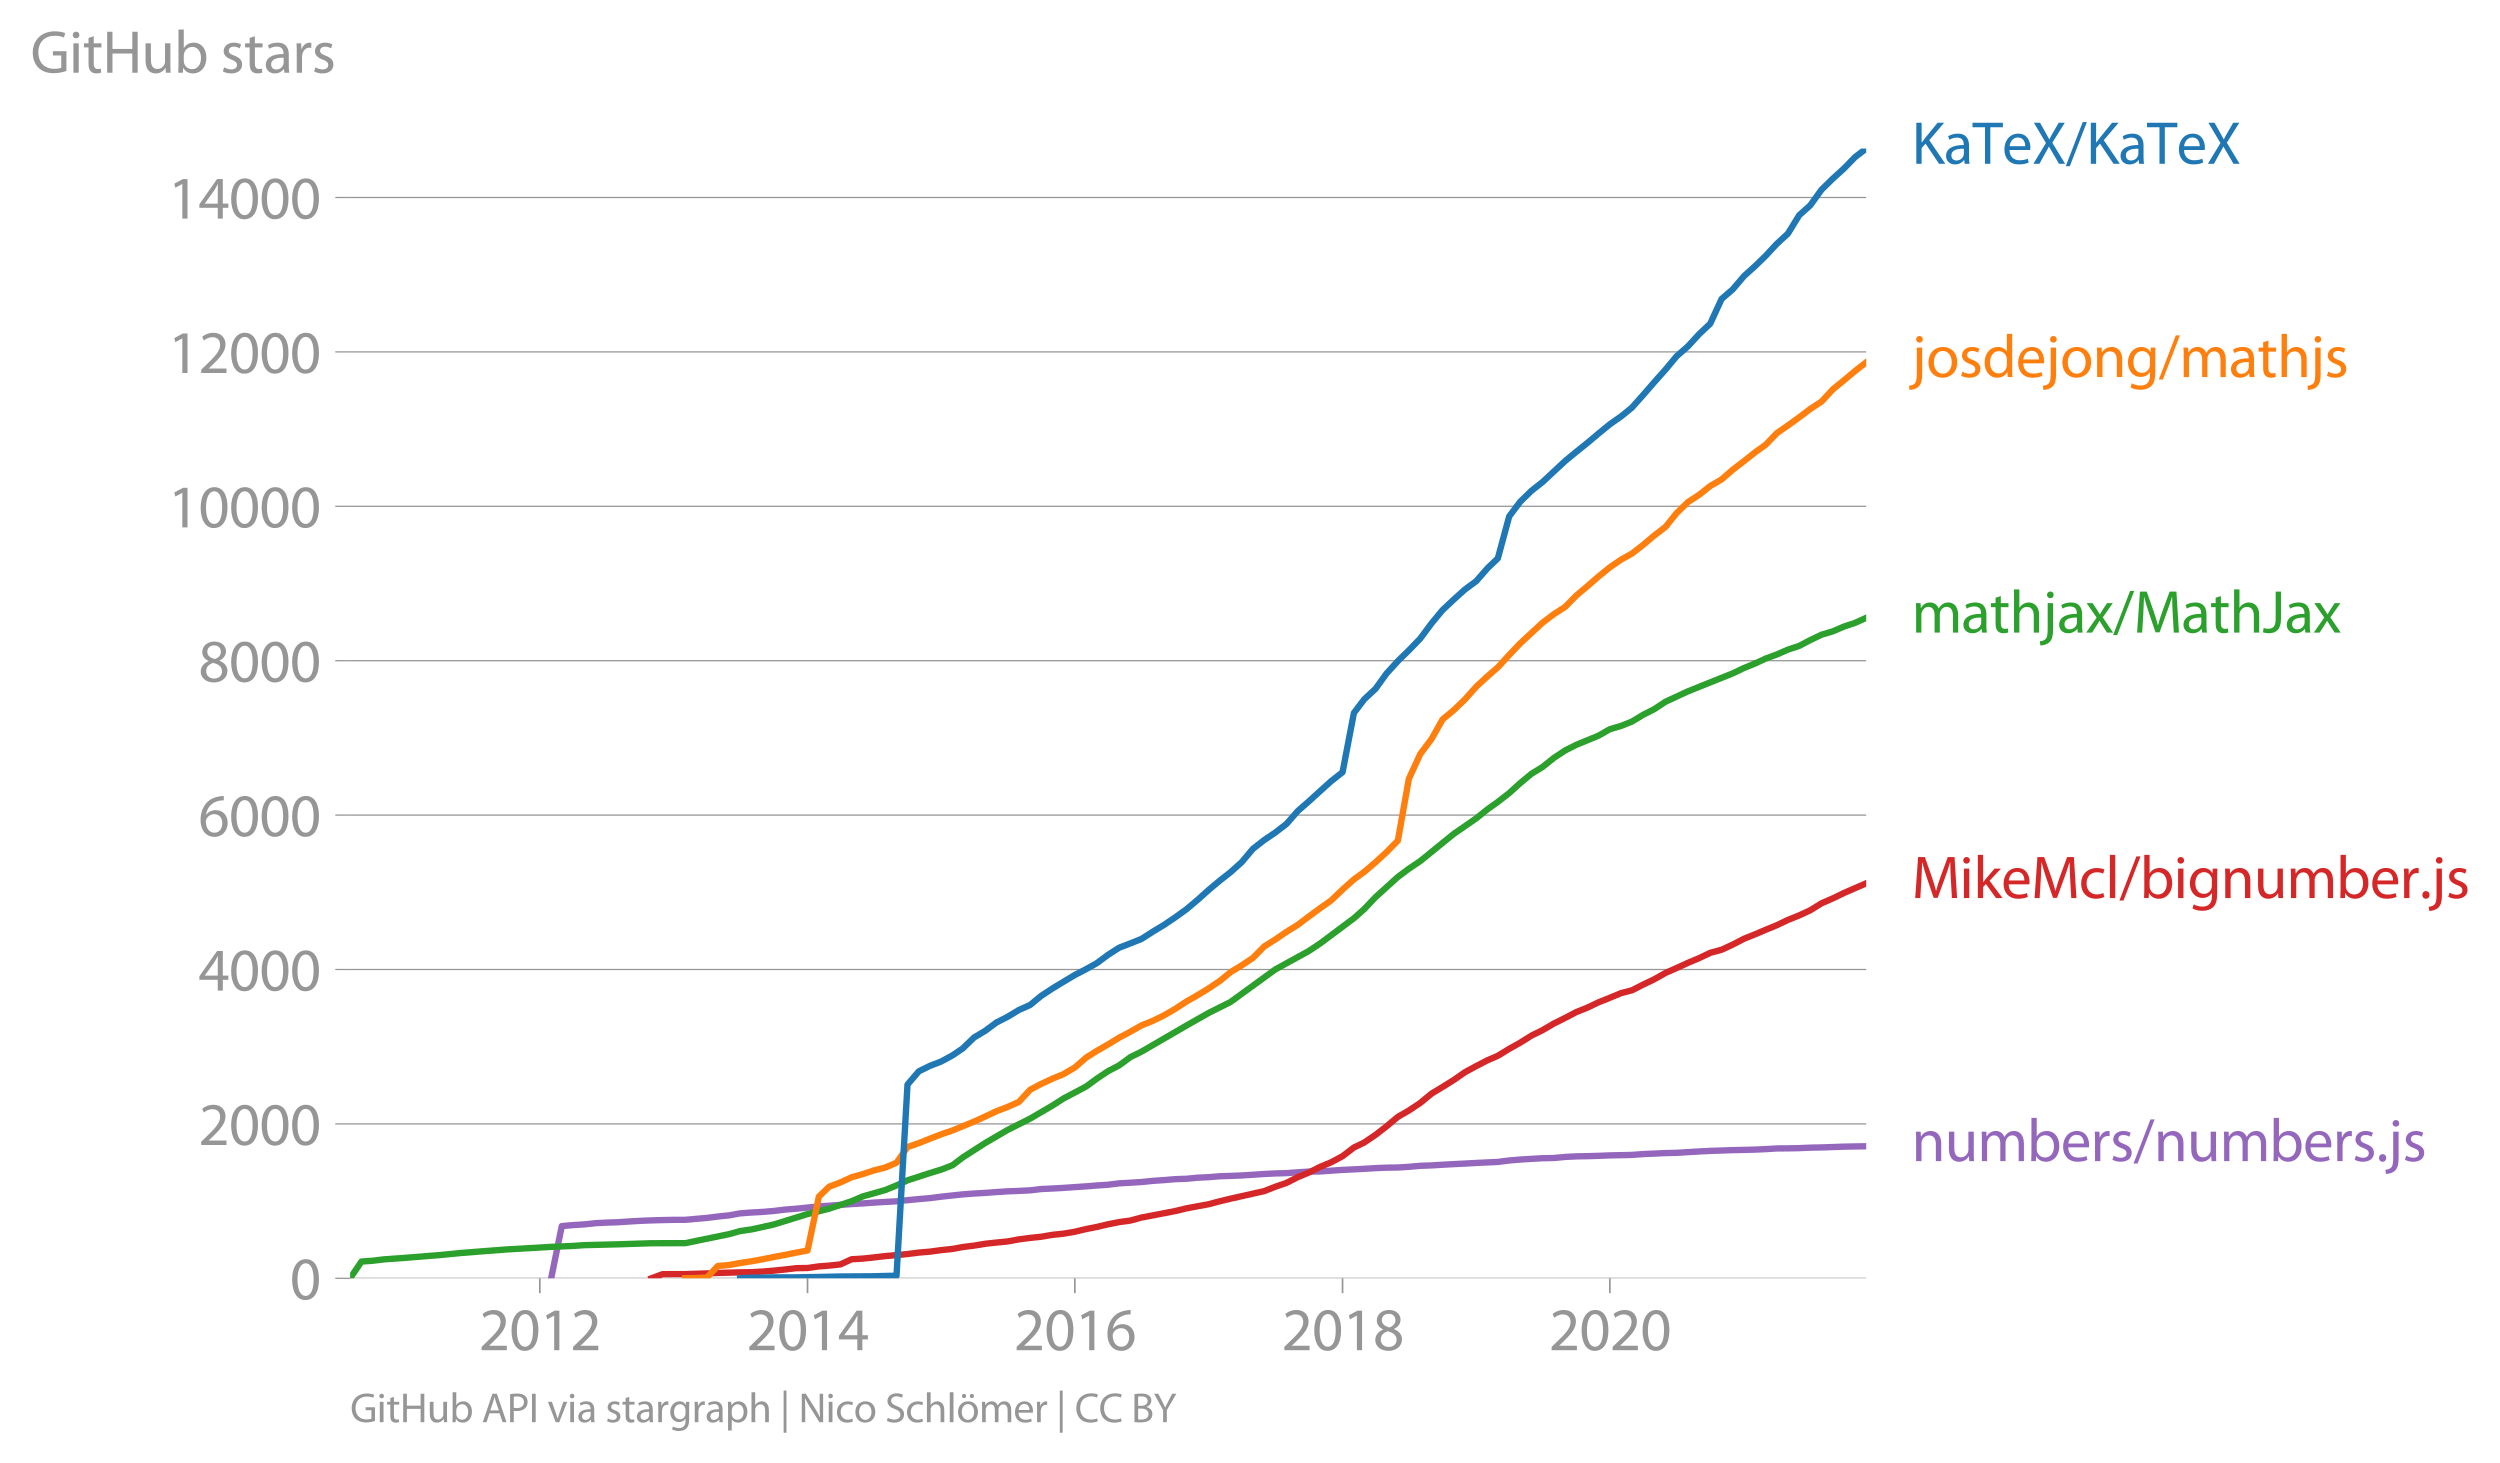 <svg height="459.511" viewBox="0 0 588.889 344.633" width="785.185" xmlns="http://www.w3.org/2000/svg" xmlns:xlink="http://www.w3.org/1999/xlink"><defs><style>*{stroke-linecap:butt;stroke-linejoin:round}</style></defs><g id="figure_1"><path d="M0 344.633h588.889V0H0z" style="fill:none" id="patch_1"/><g id="axes_1"><path d="M82.476 301.106h357.12V34.994H82.476z" style="fill:none" id="patch_2"/><g id="matplotlib.axis_1"><g id="xtick_1"><g id="line2d_1"><defs><path d="M0 0v3.5" id="md1cd64c0f0" style="stroke:#969696;stroke-width:.4"/></defs><use style="fill:#969696;stroke:#969696;stroke-width:.4" x="127.159" xlink:href="#md1cd64c0f0" y="301.106"/></g><g style="fill:#969696" transform="matrix(.14 0 0 -.14 112.796 318.046)" id="text_1"><defs><path d="M2944 0v467H1075v13l333 307c877 845 1434 1466 1434 2234 0 595-378 1209-1274 1209-480 0-890-179-1178-422l180-397c192 160 505 352 883 352 621 0 825-390 825-813-6-627-486-1164-1548-2176L288 346V0h2656z" id="MyriadPro-Regular-32" transform="scale(.016)"/><path d="M1677 4230c-845 0-1447-768-1447-2163C243 691 794-70 1606-70c922 0 1447 780 1447 2195 0 1325-499 2105-1376 2105zm-32-435c582 0 845-672 845-1696 0-1062-276-1734-852-1734-512 0-844 614-844 1696 0 1133 358 1734 851 1734z" id="MyriadPro-Regular-30" transform="scale(.016)"/><path d="M1510 0h544v4160h-480l-908-486 108-429 724 390h12V0z" id="MyriadPro-Regular-31" transform="scale(.016)"/></defs><use xlink:href="#MyriadPro-Regular-32"/><use x="51.3" xlink:href="#MyriadPro-Regular-30"/><use x="102.6" xlink:href="#MyriadPro-Regular-31"/><use x="153.9" xlink:href="#MyriadPro-Regular-32"/></g></g><g id="xtick_2"><use style="fill:#969696;stroke:#969696;stroke-width:.4" x="190.216" xlink:href="#md1cd64c0f0" y="301.106" id="line2d_2"/><g style="fill:#969696" transform="matrix(.14 0 0 -.14 175.853 318.046)" id="text_2"><defs><path d="M2560 0v1133h582v441h-582v2586h-608L96 1504v-371h1933V0h531zM666 1574v13l1017 1415c115 192 218 371 346 614h19c-13-218-19-435-19-653V1574H666z" id="MyriadPro-Regular-34" transform="scale(.016)"/></defs><use xlink:href="#MyriadPro-Regular-32"/><use x="51.3" xlink:href="#MyriadPro-Regular-30"/><use x="102.6" xlink:href="#MyriadPro-Regular-31"/><use x="153.9" xlink:href="#MyriadPro-Regular-34"/></g></g><g id="xtick_3"><use style="fill:#969696;stroke:#969696;stroke-width:.4" x="253.187" xlink:href="#md1cd64c0f0" y="301.106" id="line2d_3"/><g style="fill:#969696" transform="matrix(.14 0 0 -.14 238.823 318.046)" id="text_3"><defs><path d="M2662 4224c-102 0-243-6-409-32-525-64-986-275-1331-614-410-410-704-1056-704-1876C218 621 800-70 1690-70c864 0 1382 704 1382 1465 0 813-518 1344-1254 1344-461 0-807-217-1005-480h-19c96 685 563 1331 1446 1479 160 25 307 32 422 25v461zM1690 365c-589 0-903 505-916 1190 0 103 26 186 64 250 154 301 468 512 807 512 518 0 857-359 857-954s-326-998-806-998h-6z" id="MyriadPro-Regular-36" transform="scale(.016)"/></defs><use xlink:href="#MyriadPro-Regular-32"/><use x="51.3" xlink:href="#MyriadPro-Regular-30"/><use x="102.6" xlink:href="#MyriadPro-Regular-31"/><use x="153.9" xlink:href="#MyriadPro-Regular-36"/></g></g><g id="xtick_4"><use style="fill:#969696;stroke:#969696;stroke-width:.4" x="316.243" xlink:href="#md1cd64c0f0" y="301.106" id="line2d_4"/><g style="fill:#969696" transform="matrix(.14 0 0 -.14 301.88 318.046)" id="text_4"><defs><path d="M1062 2170c-512-218-825-589-825-1114C237 448 762-70 1632-70c794 0 1414 486 1414 1209 0 506-320 871-838 1075v20c512 243 685 620 685 972 0 519-403 1024-1210 1024-729 0-1286-448-1286-1107 0-358 198-717 659-934l6-19zm583-1831c-531 0-851 371-832 794 0 397 262 717 749 857 563-160 915-403 915-908 0-423-327-743-832-743zm6 3488c506 0 704-345 704-678 0-378-275-634-633-755-480 128-794 352-794 768 0 358 256 665 723 665z" id="MyriadPro-Regular-38" transform="scale(.016)"/></defs><use xlink:href="#MyriadPro-Regular-32"/><use x="51.3" xlink:href="#MyriadPro-Regular-30"/><use x="102.6" xlink:href="#MyriadPro-Regular-31"/><use x="153.9" xlink:href="#MyriadPro-Regular-38"/></g></g><g id="xtick_5"><use style="fill:#969696;stroke:#969696;stroke-width:.4" x="379.214" xlink:href="#md1cd64c0f0" y="301.106" id="line2d_5"/><g style="fill:#969696" transform="matrix(.14 0 0 -.14 364.85 318.046)" id="text_5"><use xlink:href="#MyriadPro-Regular-32"/><use x="51.3" xlink:href="#MyriadPro-Regular-30"/><use x="102.6" xlink:href="#MyriadPro-Regular-32"/><use x="153.9" xlink:href="#MyriadPro-Regular-30"/></g></g></g><g id="matplotlib.axis_2"><g id="ytick_1"><path clip-path="url(#p61a612b587)" d="M82.476 301.106h357.12" style="fill:none;stroke:#969696;stroke-linecap:square;stroke-width:.3" id="line2d_6"/><g id="line2d_7"><defs><path d="M0 0h-3.5" id="m42ac7ff10e" style="stroke:#969696;stroke-width:.3"/></defs><use style="fill:#969696;stroke:#969696;stroke-width:.3" x="82.476" xlink:href="#m42ac7ff10e" y="301.106"/></g><use xlink:href="#MyriadPro-Regular-30" style="fill:#969696" transform="matrix(.14 0 0 -.14 68.295 306.076)" id="text_6"/></g><g id="ytick_2"><path clip-path="url(#p61a612b587)" d="M82.476 264.737h357.12" style="fill:none;stroke:#969696;stroke-linecap:square;stroke-width:.3" id="line2d_8"/><use style="fill:#969696;stroke:#969696;stroke-width:.3" x="82.476" xlink:href="#m42ac7ff10e" y="264.737" id="line2d_9"/><g style="fill:#969696" transform="matrix(.14 0 0 -.14 46.75 269.707)" id="text_7"><use xlink:href="#MyriadPro-Regular-32"/><use x="51.3" xlink:href="#MyriadPro-Regular-30"/><use x="102.6" xlink:href="#MyriadPro-Regular-30"/><use x="153.9" xlink:href="#MyriadPro-Regular-30"/></g></g><g id="ytick_3"><path clip-path="url(#p61a612b587)" d="M82.476 228.368h357.12" style="fill:none;stroke:#969696;stroke-linecap:square;stroke-width:.3" id="line2d_10"/><use style="fill:#969696;stroke:#969696;stroke-width:.3" x="82.476" xlink:href="#m42ac7ff10e" y="228.368" id="line2d_11"/><g style="fill:#969696" transform="matrix(.14 0 0 -.14 46.75 233.338)" id="text_8"><use xlink:href="#MyriadPro-Regular-34"/><use x="51.3" xlink:href="#MyriadPro-Regular-30"/><use x="102.6" xlink:href="#MyriadPro-Regular-30"/><use x="153.9" xlink:href="#MyriadPro-Regular-30"/></g></g><g id="ytick_4"><path clip-path="url(#p61a612b587)" d="M82.476 191.999h357.12" style="fill:none;stroke:#969696;stroke-linecap:square;stroke-width:.3" id="line2d_12"/><use style="fill:#969696;stroke:#969696;stroke-width:.3" x="82.476" xlink:href="#m42ac7ff10e" y="191.999" id="line2d_13"/><g style="fill:#969696" transform="matrix(.14 0 0 -.14 46.75 196.969)" id="text_9"><use xlink:href="#MyriadPro-Regular-36"/><use x="51.3" xlink:href="#MyriadPro-Regular-30"/><use x="102.6" xlink:href="#MyriadPro-Regular-30"/><use x="153.9" xlink:href="#MyriadPro-Regular-30"/></g></g><g id="ytick_5"><path clip-path="url(#p61a612b587)" d="M82.476 155.63h357.12" style="fill:none;stroke:#969696;stroke-linecap:square;stroke-width:.3" id="line2d_14"/><use style="fill:#969696;stroke:#969696;stroke-width:.3" x="82.476" xlink:href="#m42ac7ff10e" y="155.63" id="line2d_15"/><g style="fill:#969696" transform="matrix(.14 0 0 -.14 46.75 160.6)" id="text_10"><use xlink:href="#MyriadPro-Regular-38"/><use x="51.3" xlink:href="#MyriadPro-Regular-30"/><use x="102.6" xlink:href="#MyriadPro-Regular-30"/><use x="153.9" xlink:href="#MyriadPro-Regular-30"/></g></g><g id="ytick_6"><path clip-path="url(#p61a612b587)" d="M82.476 119.26h357.12" style="fill:none;stroke:#969696;stroke-linecap:square;stroke-width:.3" id="line2d_16"/><use style="fill:#969696;stroke:#969696;stroke-width:.3" x="82.476" xlink:href="#m42ac7ff10e" y="119.261" id="line2d_17"/><g style="fill:#969696" transform="matrix(.14 0 0 -.14 39.568 124.23)" id="text_11"><use xlink:href="#MyriadPro-Regular-31"/><use x="51.3" xlink:href="#MyriadPro-Regular-30"/><use x="102.6" xlink:href="#MyriadPro-Regular-30"/><use x="153.9" xlink:href="#MyriadPro-Regular-30"/><use x="205.2" xlink:href="#MyriadPro-Regular-30"/></g></g><g id="ytick_7"><path clip-path="url(#p61a612b587)" d="M82.476 82.892h357.12" style="fill:none;stroke:#969696;stroke-linecap:square;stroke-width:.3" id="line2d_18"/><use style="fill:#969696;stroke:#969696;stroke-width:.3" x="82.476" xlink:href="#m42ac7ff10e" y="82.892" id="line2d_19"/><g style="fill:#969696" transform="matrix(.14 0 0 -.14 39.568 87.862)" id="text_12"><use xlink:href="#MyriadPro-Regular-31"/><use x="51.3" xlink:href="#MyriadPro-Regular-32"/><use x="102.6" xlink:href="#MyriadPro-Regular-30"/><use x="153.9" xlink:href="#MyriadPro-Regular-30"/><use x="205.2" xlink:href="#MyriadPro-Regular-30"/></g></g><g id="ytick_8"><path clip-path="url(#p61a612b587)" d="M82.476 46.523h357.12" style="fill:none;stroke:#969696;stroke-linecap:square;stroke-width:.3" id="line2d_20"/><use style="fill:#969696;stroke:#969696;stroke-width:.3" x="82.476" xlink:href="#m42ac7ff10e" y="46.523" id="line2d_21"/><g style="fill:#969696" transform="matrix(.14 0 0 -.14 39.568 51.493)" id="text_13"><use xlink:href="#MyriadPro-Regular-31"/><use x="51.3" xlink:href="#MyriadPro-Regular-34"/><use x="102.6" xlink:href="#MyriadPro-Regular-30"/><use x="153.9" xlink:href="#MyriadPro-Regular-30"/><use x="205.2" xlink:href="#MyriadPro-Regular-30"/></g></g><g style="fill:#969696" transform="matrix(.14 0 0 -.14 7.2 17.14)" id="text_14"><defs><path d="M3770 2266H2349v-448h877V531c-128-64-378-115-743-115-1005 0-1664 646-1664 1741 0 1081 685 1734 1735 1734 435 0 723-83 953-185l135 454c-186 90-576 198-1076 198-1446 0-2329-940-2336-2227 0-672 231-1248 602-1606 422-403 960-570 1613-570 582 0 1075 147 1325 237v2074z" id="MyriadPro-Regular-47" transform="scale(.016)"/><path d="M1030 0v3098H467V0h563zM749 4320c-205 0-352-154-352-352 0-192 141-346 339-346 224 0 365 154 358 346 0 198-134 352-345 352z" id="MyriadPro-Regular-69" transform="scale(.016)"/><path d="M595 3667v-569H115v-429h480V979c0-365 58-640 218-806C947 19 1158-70 1421-70c217 0 390 38 499 83l-26 422c-83-25-172-38-326-38-314 0-422 217-422 601v1671h806v429h-806v742l-551-173z" id="MyriadPro-Regular-74" transform="scale(.016)"/><path d="M486 4314V0h557v2022h2087V0h563v4314h-563V2509H1043v1805H486z" id="MyriadPro-Regular-48" transform="scale(.016)"/><path d="M3059 3098h-563V1197c0-103-19-205-51-288-103-250-365-512-743-512-512 0-691 397-691 985v1716H448V1286C448 198 1030-70 1517-70c550 0 877 326 1024 576h13l32-506h499c-19 243-26 525-26 845v2253z" id="MyriadPro-Regular-75" transform="scale(.016)"/><path d="M467 800c0-275-13-589-25-800h486l26 512h19c230-410 589-582 1037-582 691 0 1388 550 1388 1657 7 941-537 1581-1305 1581-499 0-858-224-1056-570h-13v1946H467V800zm557 998c0 90 19 167 32 231 115 429 474 691 858 691 601 0 921-531 921-1152 0-710-352-1190-941-1190-409 0-736 268-844 659-13 64-26 134-26 205v556z" id="MyriadPro-Regular-62" transform="scale(.016)"/><path d="M250 147C467 19 781-70 1120-70c736 0 1158 390 1158 934 0 461-275 730-812 934-404 154-589 269-589 525 0 231 185 423 518 423 288 0 512-103 634-180l141 410c-173 102-448 192-762 192-666 0-1069-410-1069-909 0-371 263-678 819-877 416-153 576-300 576-569 0-256-192-461-601-461-282 0-576 115-743 224L250 147z" id="MyriadPro-Regular-73" transform="scale(.016)"/><path d="M2643 1901c0 621-230 1267-1177 1267-391 0-762-109-1018-275l128-371c218 140 518 230 806 230 634 0 704-461 704-717v-64C890 1978 224 1568 224 819c0-448 320-889 947-889 442 0 775 217 947 460h20l44-390h512c-38 211-51 474-51 742v1159zm-544-858c0-57-13-121-32-179-89-262-345-518-749-518-288 0-531 172-531 537 0 602 698 711 1312 698v-538z" id="MyriadPro-Regular-61" transform="scale(.016)"/><path d="M467 0h557v1651c0 96 13 186 26 263 76 422 358 723 755 723 77 0 134-7 192-19v531c-51 13-96 19-160 19-378 0-717-262-858-678h-25l-20 608H442c19-288 25-602 25-967V0z" id="MyriadPro-Regular-72" transform="scale(.016)"/></defs><use xlink:href="#MyriadPro-Regular-47"/><use x="64.6" xlink:href="#MyriadPro-Regular-69"/><use x="88" xlink:href="#MyriadPro-Regular-74"/><use x="121.1" xlink:href="#MyriadPro-Regular-48"/><use x="186.3" xlink:href="#MyriadPro-Regular-75"/><use x="241.4" xlink:href="#MyriadPro-Regular-62"/><use x="298.3" xlink:href="#MyriadPro-Regular-20"/><use x="319.5" xlink:href="#MyriadPro-Regular-73"/><use x="359.1" xlink:href="#MyriadPro-Regular-74"/><use x="392.2" xlink:href="#MyriadPro-Regular-61"/><use x="440.4" xlink:href="#MyriadPro-Regular-72"/><use x="473.1" xlink:href="#MyriadPro-Regular-73"/></g></g><path clip-path="url(#p61a612b587)" d="m129.833 301.106 2.502-12.293 2.674-.236 2.588-.164 2.674-.29 2.588-.128 2.674-.091 2.674-.182 2.588-.145 2.674-.11 2.588-.072 2.674-.055h2.674l2.415-.218 2.674-.236 2.588-.328 2.674-.273 2.588-.472 2.674-.2 2.674-.146 2.588-.218 2.674-.327 2.588-.2 2.674-.273 2.674-.273 2.415-.164 2.675-.2 2.587-.182 2.674-.163 2.588-.182 2.674-.164 2.674-.145 2.588-.273 2.674-.255 2.588-.218 2.674-.345 2.674-.291 2.416-.255 2.674-.2 2.588-.145 2.674-.2 2.588-.164 2.674-.11 2.674-.126 2.588-.31 2.674-.127 2.587-.145 2.675-.182 2.674-.182 2.501-.2 2.674-.182 2.588-.327 2.674-.146 2.588-.163 2.674-.273 2.674-.182 2.588-.218 2.674-.091 2.588-.255 2.674-.127 2.674-.218 2.415-.073 2.674-.109 2.588-.164 2.674-.181 2.588-.128 2.674-.073 2.674-.2 2.588-.163 2.674-.037 2.588-.181 2.674-.182 2.674-.128 2.416-.127 2.674-.163 2.588-.11 2.674-.036 2.587-.164 2.675-.236 2.674-.091 2.587-.164 2.675-.145 2.587-.127 2.674-.146 2.675-.127 2.415-.11 2.674-.345 2.588-.218 2.674-.164 2.588-.145 2.674-.055 2.674-.254 2.588-.128 2.674-.054 2.588-.073 2.674-.109 2.674-.054 2.501-.055 2.674-.2 2.588-.11 2.674-.126 2.588-.055 2.674-.164 2.674-.163 2.588-.128 2.674-.09 2.588-.091 2.674-.055 2.674-.073 2.416-.109 2.674-.164 2.587-.018 2.675-.054 2.587-.11 2.674-.054 2.675-.09 2.587-.092 2.674-.054 2.588-.037" style="fill:none;stroke:#9467bd;stroke-linecap:square;stroke-width:1.5" id="line2d_22"/><path clip-path="url(#p61a612b587)" d="m153.469 301.106 2.588-.964 2.674-.018h2.674l2.415-.073 2.674-.09 2.588-.11 2.674-.073 2.588-.072 2.674-.037 2.674-.145 2.588-.218 2.674-.273 2.588-.31 2.674-.036 2.674-.382 2.415-.181 2.675-.291 2.587-1.2 2.674-.164 2.588-.273 2.674-.31 2.674-.236 2.588-.254 2.674-.346 2.588-.218 2.674-.364 2.674-.272 2.416-.455 2.674-.327 2.588-.437 2.674-.29 2.588-.255 2.674-.491 2.674-.346 2.588-.272 2.674-.455 2.587-.273 2.675-.454 2.674-.637 2.501-.49 2.674-.637 2.588-.51 2.674-.363 2.588-.71 2.674-.509 2.674-.509 2.588-.509 2.674-.636 2.588-.491 2.674-.491 2.674-.71 2.415-.581 2.674-.6 2.588-.582 2.674-.6 2.588-1.019 2.674-.927 2.674-1.364 2.588-1.073 2.674-1.346 2.588-1.073 2.674-1.436 2.674-2.037 2.416-1.164 2.674-1.818 2.588-2 2.674-2.237 2.587-1.491 2.675-1.782 2.674-2.2 2.587-1.564 2.675-1.673 2.587-1.8 2.674-1.455 2.675-1.382 2.415-1.037 2.674-1.637 2.588-1.454 2.674-1.673 2.588-1.273 2.674-1.564 2.674-1.328 2.588-1.363 2.674-1.073 2.588-1.237 2.674-1.073 2.674-1.109 2.501-.636 2.674-1.364 2.588-1.237 2.674-1.51 2.588-1.145 2.674-1.218 2.674-1.128 2.588-1.236 2.674-.727 2.588-1.2 2.674-1.383 2.674-1.073 2.416-1.036 2.674-1.091 2.587-1.237 2.675-1.073 2.587-1.2 2.674-1.655 2.675-1.163 2.587-1.255 2.674-1.164 2.588-1.127" style="fill:none;stroke:#d62728;stroke-linecap:square;stroke-width:1.5" id="line2d_23"/><path clip-path="url(#p61a612b587)" d="m82.476 301.106 2.674-3.946 2.588-.182 2.674-.327 5.262-.382 7.764-.619 5.262-.509 5.261-.418 5.262-.4 10.61-.618 5.176-.219 2.588-.181 7.936-.2 7.936-.255 7.936-.018 10.351-2.128 2.588-.727 2.674-.382 5.262-1.164 7.936-2.455 5.09-1.273 5.261-1.745 2.674-1.146 5.262-1.491 2.674-1.091 2.588-1.2 5.262-1.71 2.674-.818 2.674-1.037 2.416-1.836 5.262-3.382 5.262-3.074 5.348-2.69 5.262-3.074 2.587-1.655 5.349-2.837 2.501-1.836 2.674-1.782 2.588-1.346 2.674-1.964 2.588-1.273 10.61-6.164 5.262-2.983 5.09-2.546 10.523-7.655 7.936-4.364 2.674-1.783 7.936-5.928 2.416-2.145 2.674-2.82 5.262-4.763 2.587-1.928 2.675-1.8 5.261-4.274 2.675-2.164 5.261-3.636 2.675-2.146 2.415-1.728 2.674-2.073 2.588-2.346 2.674-2.218 2.588-1.582 2.674-2.146 2.674-1.764 2.588-1.31 5.262-2.163 2.674-1.528 2.674-.782 2.501-1 2.674-1.618 2.588-1.31 2.674-1.763 5.262-2.437 10.524-4.219 2.674-1.273 2.674-1.09 2.416-1.128 2.674-.982 2.587-1.128 2.675-.89 2.587-1.364 2.674-1.273 2.675-.8 2.587-1.11 2.674-.89 2.588-1.183h0" style="fill:none;stroke:#2ca02c;stroke-linecap:square;stroke-width:1.5" id="line2d_24"/><g style="fill:#1f77b4" transform="matrix(.14 0 0 -.14 450.31 38.578)" id="text_15"><defs><path d="M486 0h557v1645l410 473L2874 0h659L1850 2483l1561 1831h-691L1402 2694c-109-140-224-294-340-460h-19v2080H486V0z" id="MyriadPro-Regular-4b" transform="scale(.016)"/><path d="M1306 0h563v3840h1318v474H-6v-474h1312V0z" id="MyriadPro-Regular-54" transform="scale(.016)"/><path d="M2957 1446c6 58 19 148 19 263 0 569-269 1459-1280 1459-902 0-1453-736-1453-1670C243 563 813-70 1766-70c493 0 832 108 1031 198l-96 403c-211-89-455-160-858-160-563 0-1049 314-1062 1075h2176zM787 1850c45 390 295 915 864 915 634 0 787-557 781-915H787z" id="MyriadPro-Regular-65" transform="scale(.016)"/><path d="M3494 0 2150 2214l1312 2100h-640l-588-1012c-160-275-269-473-391-729h-19c-115 230-237 448-397 729L858 4314H211l1267-2132L160 0h640l518 947c224 378 346 608 468 858h12c135-250 276-487 500-851L2848 0h646z" id="MyriadPro-Regular-58" transform="scale(.016)"/><path d="m422-256 1792 4640h-435L-6-256h428z" id="MyriadPro-Regular-2f" transform="scale(.016)"/></defs><use xlink:href="#MyriadPro-Regular-4b"/><use x="54.2" xlink:href="#MyriadPro-Regular-61"/><use x="102.4" xlink:href="#MyriadPro-Regular-54"/><use x="152.1" xlink:href="#MyriadPro-Regular-65"/><use x="202.2" xlink:href="#MyriadPro-Regular-58"/><use x="259.3" xlink:href="#MyriadPro-Regular-2f"/><use x="293.6" xlink:href="#MyriadPro-Regular-4b"/><use x="347.8" xlink:href="#MyriadPro-Regular-61"/><use x="396" xlink:href="#MyriadPro-Regular-54"/><use x="445.7" xlink:href="#MyriadPro-Regular-65"/><use x="495.8" xlink:href="#MyriadPro-Regular-58"/></g><g style="fill:#ff7f0e" transform="matrix(.14 0 0 -.14 450.31 88.822)" id="text_16"><defs><path d="M-230-1350c300 0 710 102 960 352 275 281 371 672 371 1273v2823H538V493c0-743-58-992-212-1165C192-819-32-890-288-909l58-441zM826 4320c-212 0-359-154-359-352 0-186 135-346 346-346 224 0 358 160 352 346 0 198-135 352-339 352z" id="MyriadPro-Regular-6a" transform="scale(.016)"/><path d="M1779 3168c-857 0-1536-608-1536-1645C243 544 890-70 1728-70c749 0 1542 499 1542 1644 0 948-601 1594-1491 1594zm-13-422c666 0 928-666 928-1191 0-697-403-1203-940-1203-551 0-941 512-941 1190 0 589 288 1204 953 1204z" id="MyriadPro-Regular-6f" transform="scale(.016)"/><path d="M2579 4544V2694h-13c-140 250-460 474-934 474-755 0-1395-634-1389-1664C243 563 819-70 1568-70c506 0 883 262 1056 608h13l25-538h506c-19 211-26 525-26 800v3744h-563zm0-3245c0-89-6-166-25-243-103-422-448-672-826-672-608 0-915 518-915 1146 0 684 345 1196 928 1196 422 0 729-294 813-652 19-71 25-167 25-237v-538z" id="MyriadPro-Regular-64" transform="scale(.016)"/><path d="M467 0h563v1862c0 96 13 192 39 263 96 313 384 576 755 576 531 0 717-416 717-915V0h563v1850c0 1062-666 1318-1094 1318-512 0-871-288-1024-582h-13l-32 512H442c19-256 25-519 25-839V0z" id="MyriadPro-Regular-6e" transform="scale(.016)"/><path d="M3110 2246c0 378 13 628 26 852h-493l-25-468h-13c-135 256-429 538-967 538-710 0-1395-595-1395-1645C243 666 794 13 1562 13c480 0 812 230 985 518h13V186c0-781-422-1082-998-1082-384 0-704 115-909 243l-141-429c250-166 659-256 1030-256 391 0 826 90 1127 372 301 268 441 704 441 1414v1798zm-556-928c0-96-13-204-45-300-122-359-435-576-781-576-608 0-915 505-915 1113 0 717 384 1171 921 1171 410 0 685-268 788-595 25-77 32-160 32-256v-557z" id="MyriadPro-Regular-67" transform="scale(.016)"/><path d="M467 0h551v1869c0 96 12 192 44 275 90 282 346 563 698 563 429 0 646-358 646-851V0h551v1914c0 102 19 204 45 281 96 275 345 512 665 512 455 0 672-358 672-953V0h551v1824c0 1075-608 1344-1018 1344-294 0-499-77-685-218-128-96-249-230-345-403h-13c-135 365-455 621-877 621-512 0-800-275-973-570h-19l-26 500H442c19-256 25-519 25-839V0z" id="MyriadPro-Regular-6d" transform="scale(.016)"/><path d="M467 0h563v1869c0 109 7 192 39 269 102 307 390 563 755 563 531 0 717-423 717-922V0h563v1843c0 1069-666 1325-1082 1325-211 0-409-64-576-160-172-96-313-237-403-397h-13v1933H467V0z" id="MyriadPro-Regular-68" transform="scale(.016)"/></defs><use xlink:href="#MyriadPro-Regular-6a"/><use x="24.3" xlink:href="#MyriadPro-Regular-6f"/><use x="79.2" xlink:href="#MyriadPro-Regular-73"/><use x="118.8" xlink:href="#MyriadPro-Regular-64"/><use x="175.2" xlink:href="#MyriadPro-Regular-65"/><use x="225.3" xlink:href="#MyriadPro-Regular-6a"/><use x="249.6" xlink:href="#MyriadPro-Regular-6f"/><use x="304.5" xlink:href="#MyriadPro-Regular-6e"/><use x="360" xlink:href="#MyriadPro-Regular-67"/><use x="415.9" xlink:href="#MyriadPro-Regular-2f"/><use x="450.2" xlink:href="#MyriadPro-Regular-6d"/><use x="533.6" xlink:href="#MyriadPro-Regular-61"/><use x="581.8" xlink:href="#MyriadPro-Regular-74"/><use x="614.9" xlink:href="#MyriadPro-Regular-68"/><use x="670.4" xlink:href="#MyriadPro-Regular-6a"/><use x="694.7" xlink:href="#MyriadPro-Regular-73"/></g><g style="fill:#2ca02c" transform="matrix(.14 0 0 -.14 450.31 149.013)" id="text_17"><defs><path d="m102 3098 1050-1517L51 0h621l448 698c115 185 224 345 326 537h13c109-185 211-358 333-537L2246 0h640L1798 1600l1056 1498h-608l-435-660c-102-166-205-326-307-512h-19c-103 173-199 333-314 506l-441 666H102z" id="MyriadPro-Regular-78" transform="scale(.016)"/><path d="M4230 0h544l-268 4314h-711l-768-2087c-192-544-345-1017-454-1453h-19c-109 448-256 922-436 1453l-736 2087H672L371 0h531l116 1850c38 646 70 1369 83 1907h13c121-512 294-1069 499-1677L2310 26h423l761 2092c218 589 397 1133 544 1639h20c-7-538 32-1261 64-1863L4230 0z" id="MyriadPro-Regular-4d" transform="scale(.016)"/><path d="M1370 1472c0-845-295-1069-794-1069-186 0-352 39-467 83L26 32C166-26 416-70 621-70c742 0 1305 352 1305 1497v2887h-556V1472z" id="MyriadPro-Regular-4a" transform="scale(.016)"/></defs><use xlink:href="#MyriadPro-Regular-6d"/><use x="83.4" xlink:href="#MyriadPro-Regular-61"/><use x="131.6" xlink:href="#MyriadPro-Regular-74"/><use x="164.7" xlink:href="#MyriadPro-Regular-68"/><use x="220.2" xlink:href="#MyriadPro-Regular-6a"/><use x="244.5" xlink:href="#MyriadPro-Regular-61"/><use x="292.7" xlink:href="#MyriadPro-Regular-78"/><use x="339" xlink:href="#MyriadPro-Regular-2f"/><use x="373.3" xlink:href="#MyriadPro-Regular-4d"/><use x="453.7" xlink:href="#MyriadPro-Regular-61"/><use x="501.9" xlink:href="#MyriadPro-Regular-74"/><use x="535" xlink:href="#MyriadPro-Regular-68"/><use x="590.5" xlink:href="#MyriadPro-Regular-4a"/><use x="627.5" xlink:href="#MyriadPro-Regular-61"/><use x="675.7" xlink:href="#MyriadPro-Regular-78"/></g><g style="fill:#d62728" transform="matrix(.14 0 0 -.14 450.31 211.55)" id="text_18"><defs><path d="M1024 4544H467V0h557v1165l288 320L2381 0h685L1702 1824l1197 1274h-678l-909-1069c-90-109-198-243-275-352h-13v2867z" id="MyriadPro-Regular-6b" transform="scale(.016)"/><path d="M2579 538c-160-71-371-154-691-154-614 0-1075 442-1075 1158 0 647 384 1172 1094 1172 307 0 519-71 653-148l128 436c-154 76-448 160-781 160-1011 0-1664-692-1664-1645C243 570 851-70 1786-70c416 0 742 108 889 185l-96 423z" id="MyriadPro-Regular-63" transform="scale(.016)"/><path d="M467 0h563v4544H467V0z" id="MyriadPro-Regular-6c" transform="scale(.016)"/><path d="M710-70c237 0 384 172 384 403 0 237-153 403-377 403S333 570 333 333c0-231 153-403 371-403h6z" id="MyriadPro-Regular-2e" transform="scale(.016)"/></defs><use xlink:href="#MyriadPro-Regular-4d"/><use x="80.4" xlink:href="#MyriadPro-Regular-69"/><use x="103.8" xlink:href="#MyriadPro-Regular-6b"/><use x="150.7" xlink:href="#MyriadPro-Regular-65"/><use x="200.8" xlink:href="#MyriadPro-Regular-4d"/><use x="281.2" xlink:href="#MyriadPro-Regular-63"/><use x="326" xlink:href="#MyriadPro-Regular-6c"/><use x="349.6" xlink:href="#MyriadPro-Regular-2f"/><use x="383.9" xlink:href="#MyriadPro-Regular-62"/><use x="440.8" xlink:href="#MyriadPro-Regular-69"/><use x="464.2" xlink:href="#MyriadPro-Regular-67"/><use x="520.1" xlink:href="#MyriadPro-Regular-6e"/><use x="575.6" xlink:href="#MyriadPro-Regular-75"/><use x="630.7" xlink:href="#MyriadPro-Regular-6d"/><use x="714.1" xlink:href="#MyriadPro-Regular-62"/><use x="771" xlink:href="#MyriadPro-Regular-65"/><use x="821.1" xlink:href="#MyriadPro-Regular-72"/><use x="853.8" xlink:href="#MyriadPro-Regular-2e"/><use x="874.5" xlink:href="#MyriadPro-Regular-6a"/><use x="898.8" xlink:href="#MyriadPro-Regular-73"/></g><g style="fill:#9467bd" transform="matrix(.14 0 0 -.14 450.31 273.504)" id="text_19"><use xlink:href="#MyriadPro-Regular-6e"/><use x="55.5" xlink:href="#MyriadPro-Regular-75"/><use x="110.6" xlink:href="#MyriadPro-Regular-6d"/><use x="194" xlink:href="#MyriadPro-Regular-62"/><use x="250.9" xlink:href="#MyriadPro-Regular-65"/><use x="301" xlink:href="#MyriadPro-Regular-72"/><use x="333.7" xlink:href="#MyriadPro-Regular-73"/><use x="373.3" xlink:href="#MyriadPro-Regular-2f"/><use x="407.6" xlink:href="#MyriadPro-Regular-6e"/><use x="463.1" xlink:href="#MyriadPro-Regular-75"/><use x="518.2" xlink:href="#MyriadPro-Regular-6d"/><use x="601.6" xlink:href="#MyriadPro-Regular-62"/><use x="658.5" xlink:href="#MyriadPro-Regular-65"/><use x="708.6" xlink:href="#MyriadPro-Regular-72"/><use x="741.3" xlink:href="#MyriadPro-Regular-73"/><use x="780.9" xlink:href="#MyriadPro-Regular-2e"/><use x="801.6" xlink:href="#MyriadPro-Regular-6a"/><use x="825.9" xlink:href="#MyriadPro-Regular-73"/></g><g style="fill:#969696" transform="matrix(.097 0 0 -.097 82.476 335.004)" id="text_20"><defs><path d="M2714 1357 3174 0h596L2298 4314h-672L160 0h576l448 1357h1530zm-1415 435 423 1248c83 262 153 525 217 781h13c64-250 128-506 224-787l422-1242H1299z" id="MyriadPro-Regular-41" transform="scale(.016)"/><path d="M486 0h557v1728c128-32 282-38 448-38 544 0 1024 160 1319 473 217 224 332 531 332 922 0 384-140 697-377 902-256 231-659 359-1210 359-448 0-800-39-1069-84V0zm557 3859c96 26 282 45 525 45 614 0 1018-275 1018-845 0-595-410-921-1082-921-186 0-339 12-461 44v1677z" id="MyriadPro-Regular-50" transform="scale(.016)"/><path d="M486 4314V0h557v4314H486z" id="MyriadPro-Regular-49" transform="scale(.016)"/><path d="M83 3098 1261 0h537l1216 3098h-588l-602-1741c-102-282-192-538-262-794h-20c-64 256-147 512-249 794L685 3098H83z" id="MyriadPro-Regular-76" transform="scale(.016)"/><path d="M467-1267h557V416h13c185-307 544-486 953-486 730 0 1408 550 1408 1664 0 940-563 1574-1312 1574-505 0-870-224-1100-602h-13l-26 532H442c12-295 25-615 25-1012v-3353zm557 3059c0 77 19 160 38 230 109 423 468 698 852 698 595 0 921-531 921-1152 0-710-345-1197-941-1197-403 0-742 269-844 659-13 71-26 148-26 231v531z" id="MyriadPro-Regular-70" transform="scale(.016)"/><path d="M550 4800v-6400h429v6400H550z" id="MyriadPro-Regular-7c" transform="scale(.016)"/><path d="M1011 0v1843c0 717-13 1235-45 1779l20 7c217-467 505-960 806-1440L3162 0h563v4314h-525V2509c0-672 13-1197 64-1773l-13-6c-205 441-454 896-774 1401L1094 4314H486V0h525z" id="MyriadPro-Regular-4e" transform="scale(.016)"/><path d="M269 211C499 58 954-70 1370-70c1017 0 1510 582 1510 1248 0 633-371 985-1101 1267-595 230-857 429-857 832 0 294 224 646 812 646 391 0 679-128 820-205l153 455c-192 109-512 211-953 211-839 0-1396-499-1396-1171 0-608 436-973 1140-1223 582-224 812-454 812-857 0-435-332-736-902-736-384 0-749 128-998 281L269 211z" id="MyriadPro-Regular-53" transform="scale(.016)"/><path d="M1165 3648c185 0 313 154 313 326 0 186-134 327-313 327s-327-147-327-327c0-172 135-326 320-326h7zm1184 0c185 0 313 154 313 326 0 186-134 327-313 327s-320-147-320-327c0-172 128-326 313-326h7zm-570-480c-857 0-1536-608-1536-1645C243 544 890-70 1728-70c749 0 1542 499 1542 1644 0 948-601 1594-1491 1594zm-13-422c666 0 928-666 928-1191 0-697-403-1203-940-1203-551 0-941 512-941 1190 0 589 288 1204 953 1204z" id="MyriadPro-Regular-f6" transform="scale(.016)"/><path d="M3386 582c-224-108-570-179-909-179-1050 0-1658 679-1658 1735 0 1132 672 1779 1683 1779 359 0 660-77 871-179l134 454c-147 77-486 192-1024 192-1337 0-2253-915-2253-2266C230 704 1146-70 2362-70c524 0 934 108 1139 211l-115 441z" id="MyriadPro-Regular-43" transform="scale(.016)"/><path d="M486 13c186-26 480-51 864-51 704 0 1191 128 1492 403 217 211 364 493 364 864 0 640-480 979-889 1081v13c454 167 729 531 729 947 0 340-134 596-358 762-269 218-627 314-1184 314-390 0-774-39-1018-90V13zm557 3865c90 20 237 39 493 39 563 0 947-199 947-704 0-416-345-723-934-723h-506v1388zm0-1811h461c608 0 1114-243 1114-832 0-627-532-838-1108-838-198 0-358 6-467 25v1645z" id="MyriadPro-Regular-42" transform="scale(.016)"/><path d="M2010 0v1837l1446 2477h-634l-620-1191c-167-326-314-608-436-889h-12c-135 300-263 563-429 889L717 4314H83l1363-2484V0h564z" id="MyriadPro-Regular-59" transform="scale(.016)"/></defs><use xlink:href="#MyriadPro-Regular-47"/><use x="64.6" xlink:href="#MyriadPro-Regular-69"/><use x="88" xlink:href="#MyriadPro-Regular-74"/><use x="121.1" xlink:href="#MyriadPro-Regular-48"/><use x="186.3" xlink:href="#MyriadPro-Regular-75"/><use x="241.4" xlink:href="#MyriadPro-Regular-62"/><use x="298.3" xlink:href="#MyriadPro-Regular-20"/><use x="319.5" xlink:href="#MyriadPro-Regular-41"/><use x="380.7" xlink:href="#MyriadPro-Regular-50"/><use x="433.9" xlink:href="#MyriadPro-Regular-49"/><use x="457.8" xlink:href="#MyriadPro-Regular-20"/><use x="479" xlink:href="#MyriadPro-Regular-76"/><use x="527.1" xlink:href="#MyriadPro-Regular-69"/><use x="550.5" xlink:href="#MyriadPro-Regular-61"/><use x="598.7" xlink:href="#MyriadPro-Regular-20"/><use x="619.9" xlink:href="#MyriadPro-Regular-73"/><use x="659.5" xlink:href="#MyriadPro-Regular-74"/><use x="692.6" xlink:href="#MyriadPro-Regular-61"/><use x="740.8" xlink:href="#MyriadPro-Regular-72"/><use x="773.5" xlink:href="#MyriadPro-Regular-67"/><use x="829.4" xlink:href="#MyriadPro-Regular-72"/><use x="862.1" xlink:href="#MyriadPro-Regular-61"/><use x="910.3" xlink:href="#MyriadPro-Regular-70"/><use x="967.2" xlink:href="#MyriadPro-Regular-68"/><use x="1022.7" xlink:href="#MyriadPro-Regular-20"/><use x="1043.9" xlink:href="#MyriadPro-Regular-7c"/><use x="1067.8" xlink:href="#MyriadPro-Regular-20"/><use x="1089" xlink:href="#MyriadPro-Regular-4e"/><use x="1154.8" xlink:href="#MyriadPro-Regular-69"/><use x="1178.2" xlink:href="#MyriadPro-Regular-63"/><use x="1223" xlink:href="#MyriadPro-Regular-6f"/><use x="1277.9" xlink:href="#MyriadPro-Regular-20"/><use x="1299.1" xlink:href="#MyriadPro-Regular-53"/><use x="1348.4" xlink:href="#MyriadPro-Regular-63"/><use x="1393.2" xlink:href="#MyriadPro-Regular-68"/><use x="1448.7" xlink:href="#MyriadPro-Regular-6c"/><use x="1472.3" xlink:href="#MyriadPro-Regular-f6"/><use x="1527.2" xlink:href="#MyriadPro-Regular-6d"/><use x="1610.6" xlink:href="#MyriadPro-Regular-65"/><use x="1660.7" xlink:href="#MyriadPro-Regular-72"/><use x="1693.4" xlink:href="#MyriadPro-Regular-20"/><use x="1714.6" xlink:href="#MyriadPro-Regular-7c"/><use x="1738.5" xlink:href="#MyriadPro-Regular-20"/><use x="1759.7" xlink:href="#MyriadPro-Regular-43"/><use x="1817.7" xlink:href="#MyriadPro-Regular-43"/><use x="1875.7" xlink:href="#MyriadPro-Regular-20"/><use x="1896.9" xlink:href="#MyriadPro-Regular-42"/><use x="1951.1" xlink:href="#MyriadPro-Regular-59"/></g><path clip-path="url(#p61a612b587)" d="m161.405 301.106 2.415-.037 2.674-.127 2.588-2.728 2.674-.236 2.588-.473 2.674-.4 2.674-.49 2.588-.528 2.674-.491 2.588-.527 2.674-.51 2.674-12.692 2.415-2.328 2.675-1.018 2.587-1.2 2.674-.764 2.588-.855 2.674-.673 2.674-1.145 2.588-3.692 2.674-.927 2.588-1.037 2.674-1.036 2.674-.91 2.416-1 2.674-1.09 2.588-1.183 2.674-1.254 2.588-1 2.674-1.183 2.674-2.89 2.588-1.365 2.674-1.236 2.587-1.073 2.675-1.564 2.674-2.328 2.501-1.582 2.674-1.527 2.588-1.582 2.674-1.419 2.588-1.473 2.674-1.073 2.674-1.309 2.588-1.51 2.674-1.745 2.588-1.473 2.674-1.636 2.674-1.8 2.415-1.983 2.674-1.636 2.588-1.71 2.674-2.71 2.588-1.636 2.674-1.818 2.674-1.655 2.588-1.964 2.674-1.964 2.588-1.818 2.674-2.564 2.674-2.383 2.416-1.763 2.674-2.273 2.588-2.383 2.674-2.727 2.587-14.53 2.675-5.837 2.674-3.564 2.587-4.6 2.675-2.22 2.587-2.49 2.674-3.001 2.675-2.473 2.415-2.091 2.674-2.928 2.588-2.71 2.674-2.473 2.588-2.4 2.674-2.018 2.674-1.728 2.588-2.637 2.674-2.255 2.588-2.255 2.674-2.163 2.674-1.837 2.501-1.382 2.674-2.073 2.588-2.182 2.674-2.055 2.588-3.219 2.674-2.6 2.674-1.746 2.588-2.055 2.674-1.545 2.588-2.255 2.674-2.055 2.674-2.11 2.416-1.727 2.674-2.764 2.587-1.8 2.675-1.928 2.587-1.964 2.674-1.746 2.675-2.89 2.587-2.11 2.674-2.237 2.588-2.019" style="fill:none;stroke:#ff7f0e;stroke-linecap:square;stroke-width:1.5" id="line2d_25"/><path clip-path="url(#p61a612b587)" d="m174.344 301.106 2.674-.146h2.674l2.588-.072H187.542l2.674-.055 2.674-.036 2.415-.055 2.675-.054 2.587-.019 2.674-.018 2.588-.018 2.674-.073 2.674-.054 2.588-45.025 2.674-3.128 2.588-1.273 2.674-1.036 2.674-1.455 2.416-1.637 2.674-2.582 2.588-1.546 2.674-1.982 2.588-1.309 2.674-1.618 2.674-1.2 2.588-2.128 2.674-1.764 2.587-1.564 2.675-1.6 2.674-1.382 2.501-1.4 2.674-1.982 2.588-1.655 2.674-1.037 2.588-1.036 2.674-1.71 2.674-1.618 2.588-1.746 2.674-1.927 2.588-2.182 2.674-2.4 2.674-2.238 2.415-1.89 2.674-2.401 2.588-3.091 2.674-2.092 2.588-1.745 2.674-2.055 2.674-3.055 2.588-2.255 2.674-2.437 2.588-2.327 2.674-2.11 2.674-13.947 2.416-3.2 2.674-2.492 2.588-3.6 2.674-2.928 2.587-2.528 2.675-2.764 2.674-3.6 2.587-3.128 2.675-2.51 2.587-2.327 2.674-1.982 2.675-3.055 2.415-2.31 2.674-9.874 2.588-3.455 2.674-2.6 2.588-2.037 2.674-2.491 2.674-2.492 2.588-2.127 2.674-2.146 2.588-2.182 2.674-2.182 2.674-1.873 2.501-2.037 2.674-3 2.588-2.983 2.674-3 2.588-3.11 2.674-2.346 2.674-2.909 2.588-2.437 2.674-5.819 2.588-2.218 2.674-3.146 2.674-2.419 2.416-2.346 2.674-2.873 2.587-2.382 2.675-4.346 2.587-2.31 2.674-3.71 2.675-2.618 2.587-2.345 2.674-2.746 2.588-1.964" style="fill:none;stroke:#1f77b4;stroke-linecap:square;stroke-width:1.5" id="line2d_26"/></g></g><defs><clipPath id="p61a612b587"><path d="M82.476 34.994h357.12v266.112H82.476z"/></clipPath></defs></svg>